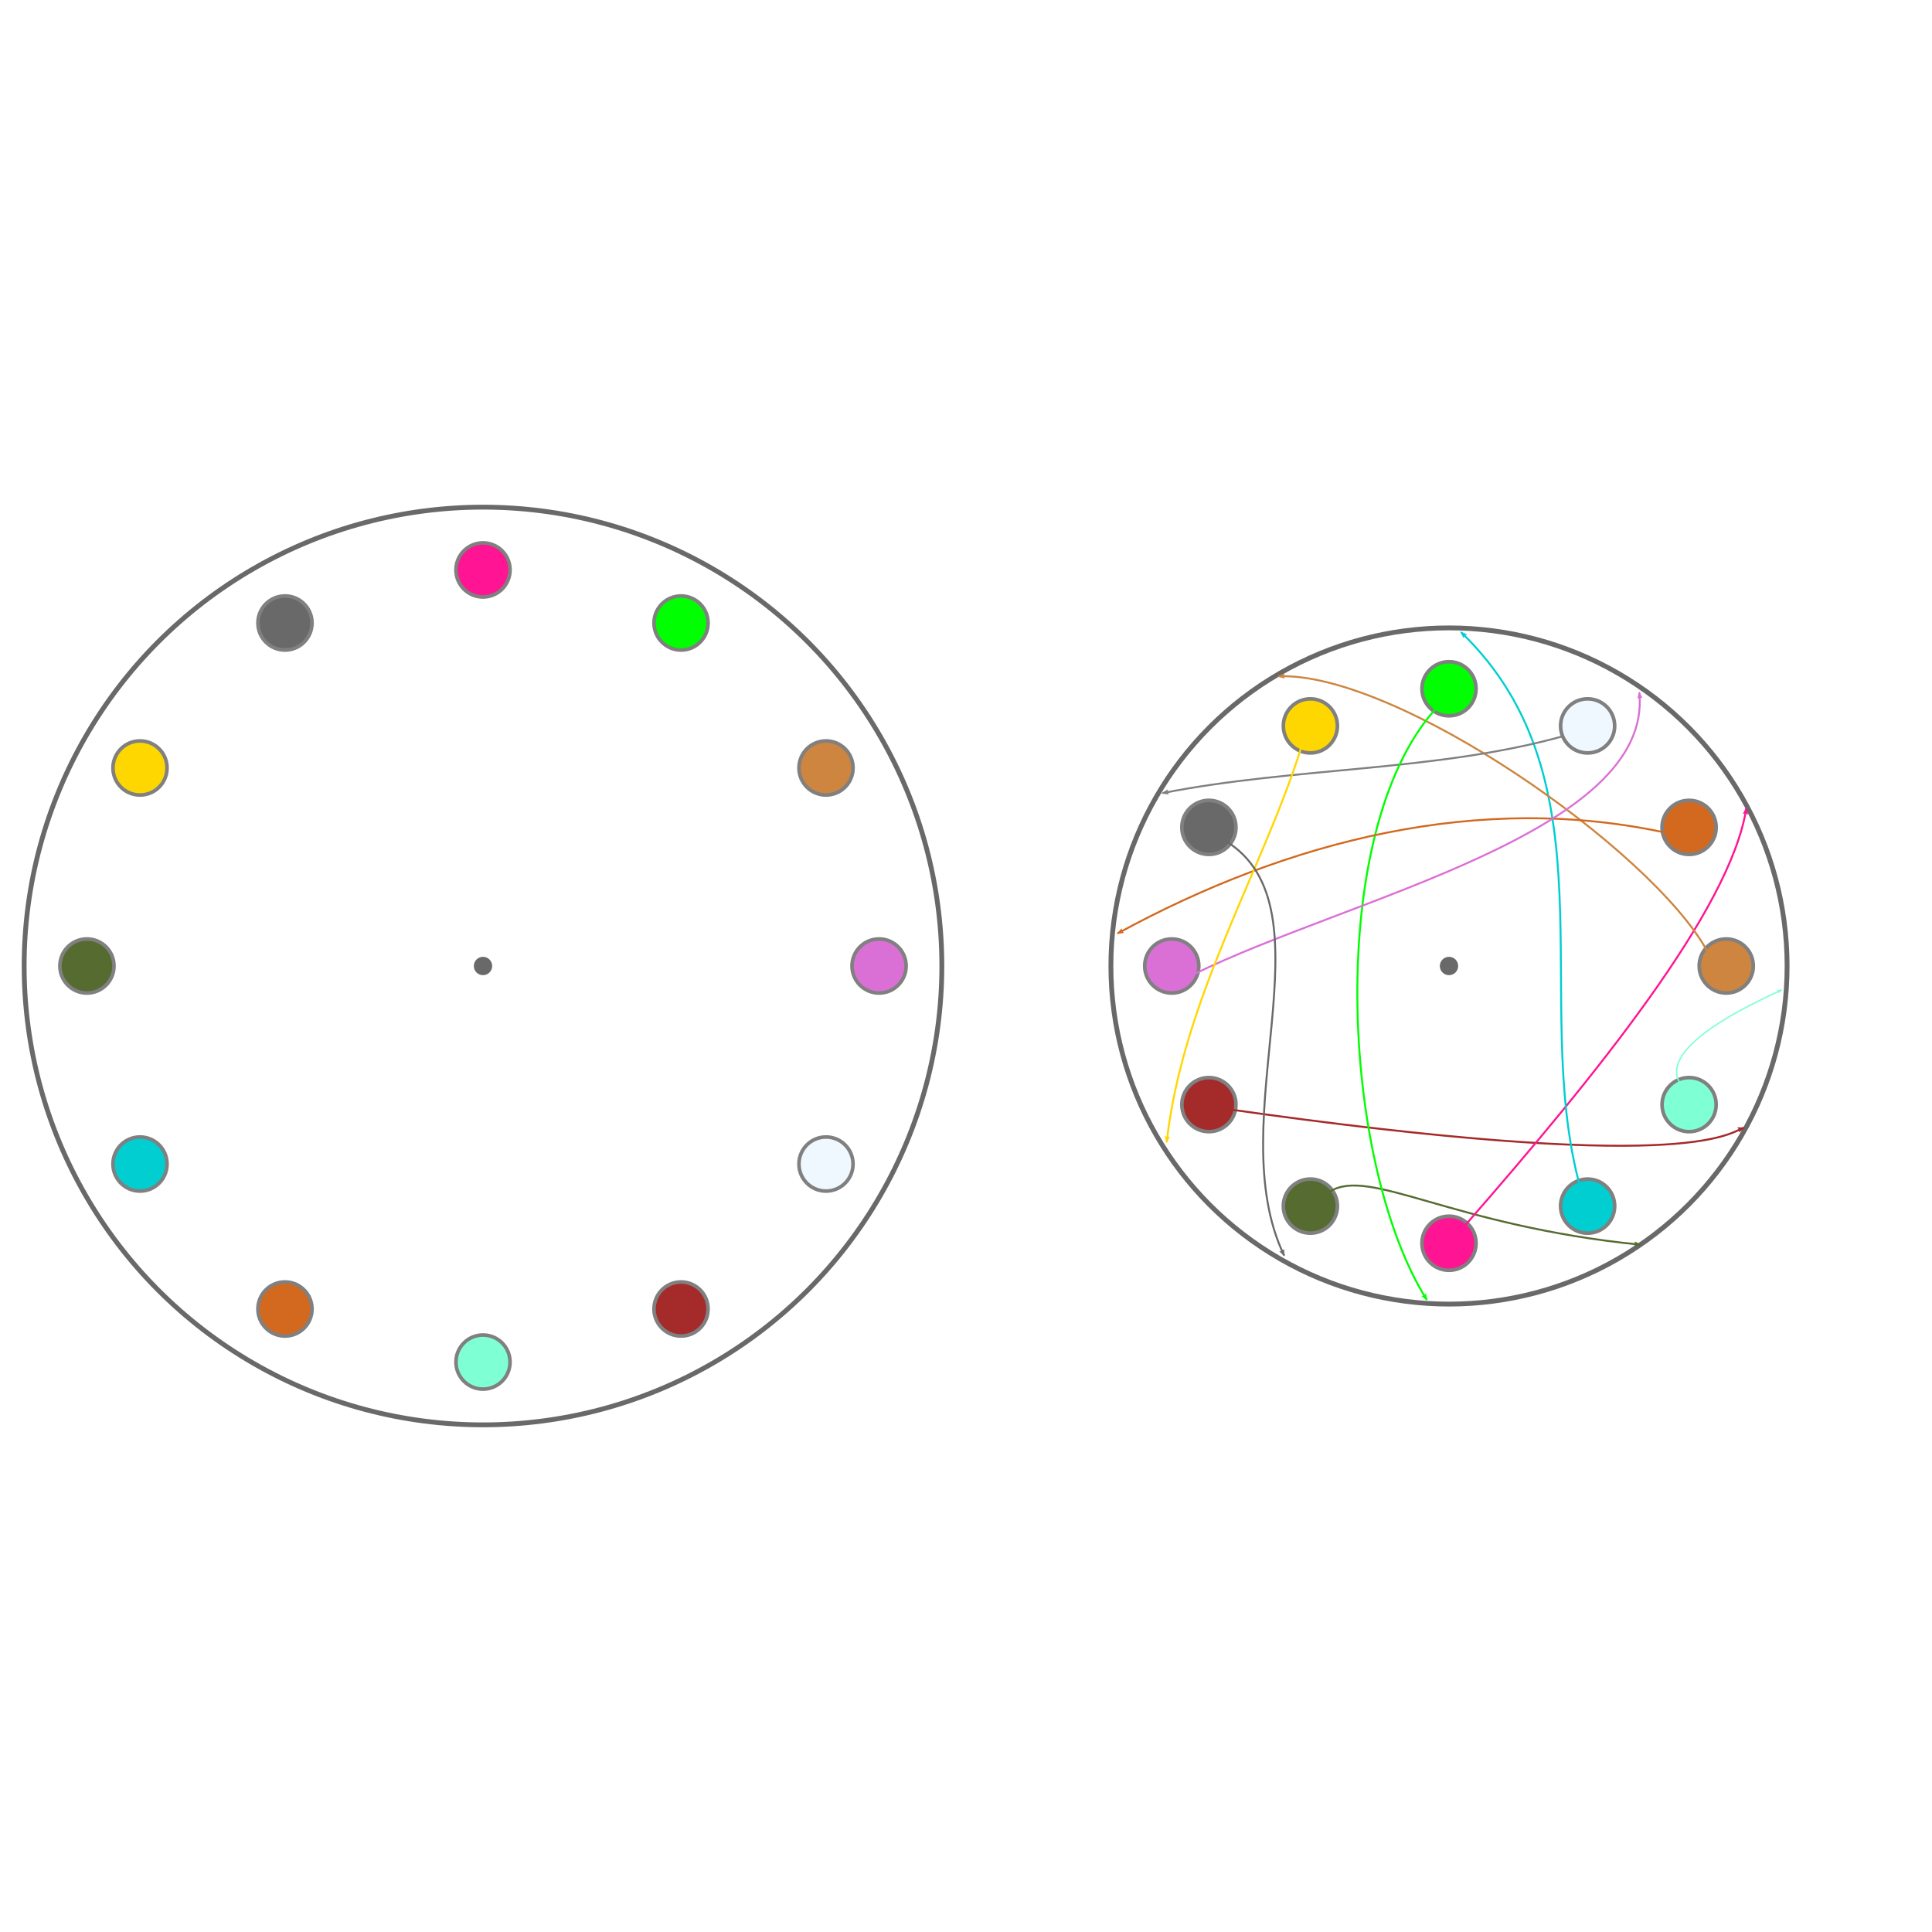 <?xml version="1.0" encoding="UTF-8" standalone="no"?>
<svg
   xmlns:dc="http://purl.org/dc/elements/1.1/"
   xmlns:cc="http://creativecommons.org/ns#"
   xmlns:rdf="http://www.w3.org/1999/02/22-rdf-syntax-ns#"
   xmlns:svg="http://www.w3.org/2000/svg"
   xmlns="http://www.w3.org/2000/svg"
   xmlns:sodipodi="http://sodipodi.sourceforge.net/DTD/sodipodi-0.dtd"
   xmlns:inkscape="http://www.inkscape.org/namespaces/inkscape"
   width="1000"
   height="1000"
   viewBox="0 0 2000 1000"
   version="1.1"
   id="svg60"
   sodipodi:docname="disque_dechiffrage_fleches.svg"
   inkscape:version="1.0.1 (3bc2e813f5, 2020-09-07)">
  <defs
     id="defs64">
    <marker
       style="overflow:visible;"
       id="marker3263"
       refX="0.0"
       refY="0.0"
       orient="auto"
       inkscape:stockid="Arrow2Lend"
       inkscape:isstock="true">
      <path
         transform="scale(1.1) rotate(180) translate(1,0)"
         d="M 8.719,4.034 L -2.207,0.016 L 8.719,-4.002 C 6.973,-1.63 6.983,1.616 8.719,4.034 z "
         style="fill-rule:evenodd;stroke-width:0.625;stroke-linejoin:round;stroke:#696969;stroke-opacity:1;fill:#696969;fill-opacity:1"
         id="path3261" />
    </marker>
    <marker
       style="overflow:visible;"
       id="marker3113"
       refX="0.0"
       refY="0.0"
       orient="auto"
       inkscape:stockid="Arrow2Lend"
       inkscape:isstock="true"
       inkscape:collect="always">
      <path
         transform="scale(1.1) rotate(180) translate(1,0)"
         d="M 8.719,4.034 L -2.207,0.016 L 8.719,-4.002 C 6.973,-1.63 6.983,1.616 8.719,4.034 z "
         style="fill-rule:evenodd;stroke-width:0.625;stroke-linejoin:round;stroke:#ffd700;stroke-opacity:1;fill:#ffd700;fill-opacity:1"
         id="path3111" />
    </marker>
    <marker
       style="overflow:visible;"
       id="marker2975"
       refX="0.0"
       refY="0.0"
       orient="auto"
       inkscape:stockid="Arrow2Lend"
       inkscape:isstock="true"
       inkscape:collect="always">
      <path
         transform="scale(1.1) rotate(180) translate(1,0)"
         d="M 8.719,4.034 L -2.207,0.016 L 8.719,-4.002 C 6.973,-1.63 6.983,1.616 8.719,4.034 z "
         style="fill-rule:evenodd;stroke-width:0.625;stroke-linejoin:round;stroke:#da70d6;stroke-opacity:1;fill:#da70d6;fill-opacity:1"
         id="path2973" />
    </marker>
    <marker
       style="overflow:visible;"
       id="marker2795"
       refX="0.0"
       refY="0.0"
       orient="auto"
       inkscape:stockid="Arrow2Lend"
       inkscape:isstock="true"
       inkscape:collect="always">
      <path
         transform="scale(1.1) rotate(180) translate(1,0)"
         d="M 8.719,4.034 L -2.207,0.016 L 8.719,-4.002 C 6.973,-1.63 6.983,1.616 8.719,4.034 z "
         style="fill-rule:evenodd;stroke-width:0.625;stroke-linejoin:round;stroke:#d2691e;stroke-opacity:1;fill:#d2691e;fill-opacity:1"
         id="path2793" />
    </marker>
    <marker
       style="overflow:visible;"
       id="marker2687"
       refX="0.0"
       refY="0.0"
       orient="auto"
       inkscape:stockid="Arrow2Lend"
       inkscape:isstock="true"
       inkscape:collect="always">
      <path
         transform="scale(1.1) rotate(180) translate(1,0)"
         d="M 8.719,4.034 L -2.207,0.016 L 8.719,-4.002 C 6.973,-1.63 6.983,1.616 8.719,4.034 z "
         style="fill-rule:evenodd;stroke-width:0.625;stroke-linejoin:round;stroke:#00ff00;stroke-opacity:1;fill:#00ff00;fill-opacity:1"
         id="path2685" />
    </marker>
    <marker
       style="overflow:visible;"
       id="marker2603"
       refX="0.0"
       refY="0.0"
       orient="auto"
       inkscape:stockid="Arrow2Lend"
       inkscape:isstock="true"
       inkscape:collect="always">
      <path
         transform="scale(1.1) rotate(180) translate(1,0)"
         d="M 8.719,4.034 L -2.207,0.016 L 8.719,-4.002 C 6.973,-1.63 6.983,1.616 8.719,4.034 z "
         style="fill-rule:evenodd;stroke-width:0.625;stroke-linejoin:round;stroke:#808080;stroke-opacity:1;fill:#808080;fill-opacity:1"
         id="path2601" />
    </marker>
    <marker
       style="overflow:visible;"
       id="marker2459"
       refX="0.0"
       refY="0.0"
       orient="auto"
       inkscape:stockid="Arrow2Lend"
       inkscape:isstock="true"
       inkscape:collect="always">
      <path
         transform="scale(1.1) rotate(180) translate(1,0)"
         d="M 8.719,4.034 L -2.207,0.016 L 8.719,-4.002 C 6.973,-1.63 6.983,1.616 8.719,4.034 z "
         style="fill-rule:evenodd;stroke-width:0.625;stroke-linejoin:round;stroke:#cd853f;stroke-opacity:1;fill:#cd853f;fill-opacity:1"
         id="path2457" />
    </marker>
    <marker
       style="overflow:visible;"
       id="marker2345"
       refX="0.0"
       refY="0.0"
       orient="auto"
       inkscape:stockid="Arrow2Lend"
       inkscape:isstock="true">
      <path
         transform="scale(1.1) rotate(180) translate(1,0)"
         d="M 8.719,4.034 L -2.207,0.016 L 8.719,-4.002 C 6.973,-1.63 6.983,1.616 8.719,4.034 z "
         style="fill-rule:evenodd;stroke-width:0.625;stroke-linejoin:round;stroke:#7fffd4;stroke-opacity:1;fill:#7fffd4;fill-opacity:1"
         id="path2343" />
    </marker>
    <marker
       style="overflow:visible;"
       id="marker2074"
       refX="0.0"
       refY="0.0"
       orient="auto"
       inkscape:stockid="Arrow2Lend"
       inkscape:isstock="true"
       inkscape:collect="always">
      <path
         transform="scale(1.1) rotate(180) translate(1,0)"
         d="M 8.719,4.034 L -2.207,0.016 L 8.719,-4.002 C 6.973,-1.63 6.983,1.616 8.719,4.034 z "
         style="fill-rule:evenodd;stroke-width:0.625;stroke-linejoin:round;stroke:#00ced1;stroke-opacity:1;fill:#00ced1;fill-opacity:1"
         id="path2072" />
    </marker>
    <marker
       style="overflow:visible;"
       id="marker1792"
       refX="0.0"
       refY="0.0"
       orient="auto"
       inkscape:stockid="Arrow2Lend"
       inkscape:isstock="true"
       inkscape:collect="always">
      <path
         transform="scale(1.1) rotate(180) translate(1,0)"
         d="M 8.719,4.034 L -2.207,0.016 L 8.719,-4.002 C 6.973,-1.63 6.983,1.616 8.719,4.034 z "
         style="fill-rule:evenodd;stroke-width:0.625;stroke-linejoin:round;stroke:#ff1492;stroke-opacity:1;fill:#ff1492;fill-opacity:1"
         id="path1790" />
    </marker>
    <marker
       style="overflow:visible;"
       id="marker1720"
       refX="0.0"
       refY="0.0"
       orient="auto"
       inkscape:stockid="Arrow2Lend"
       inkscape:isstock="true"
       inkscape:collect="always">
      <path
         transform="scale(1.1) rotate(180) translate(1,0)"
         d="M 8.719,4.034 L -2.207,0.016 L 8.719,-4.002 C 6.973,-1.63 6.983,1.616 8.719,4.034 z "
         style="fill-rule:evenodd;stroke-width:0.625;stroke-linejoin:round;stroke:#556b2f;stroke-opacity:1;fill:#556b2f;fill-opacity:1"
         id="path1718" />
    </marker>
    <marker
       style="overflow:visible;"
       id="marker1545"
       refX="0.0"
       refY="0.0"
       orient="auto"
       inkscape:stockid="Arrow2Lend"
       inkscape:isstock="true"
       inkscape:collect="always">
      <path
         transform="scale(1.1) rotate(180) translate(1,0)"
         d="M 8.719,4.034 L -2.207,0.016 L 8.719,-4.002 C 6.973,-1.63 6.983,1.616 8.719,4.034 z "
         style="fill-rule:evenodd;stroke-width:0.625;stroke-linejoin:round;stroke:#a52a2a;stroke-opacity:1;fill:#a52a2a;fill-opacity:1"
         id="path1543" />
    </marker>
    <marker
       style="overflow:visible;"
       id="marker1511"
       refX="0.0"
       refY="0.0"
       orient="auto"
       inkscape:stockid="Arrow1Lend"
       inkscape:isstock="true">
      <path
         transform="scale(0.8) rotate(180) translate(12.5,0)"
         style="fill-rule:evenodd;stroke:#a52a2a;stroke-width:1pt;stroke-opacity:1;fill:#a52a2a;fill-opacity:1"
         d="M 0.0,0.0 L 5.0,-5.0 L -12.5,0.0 L 5.0,5.0 L 0.0,0.0 z "
         id="path1509" />
    </marker>
    <marker
       style="overflow:visible;"
       id="Arrow2Lend"
       refX="0.0"
       refY="0.0"
       orient="auto"
       inkscape:stockid="Arrow2Lend"
       inkscape:isstock="true">
      <path
         transform="scale(1.1) rotate(180) translate(1,0)"
         d="M 8.719,4.034 L -2.207,0.016 L 8.719,-4.002 C 6.973,-1.63 6.983,1.616 8.719,4.034 z "
         style="fill-rule:evenodd;stroke-width:0.625;stroke-linejoin:round;stroke:#a52a2a;stroke-opacity:1;fill:#a52a2a;fill-opacity:1"
         id="path918" />
    </marker>
    <marker
       style="overflow:visible;"
       id="Arrow1Mend"
       refX="0.0"
       refY="0.0"
       orient="auto"
       inkscape:stockid="Arrow1Mend"
       inkscape:isstock="true">
      <path
         transform="scale(0.4) rotate(180) translate(10,0)"
         style="fill-rule:evenodd;stroke:#a52a2a;stroke-width:1pt;stroke-opacity:1;fill:#a52a2a;fill-opacity:1"
         d="M 0.0,0.0 L 5.0,-5.0 L -12.5,0.0 L 5.0,5.0 L 0.0,0.0 z "
         id="path906" />
    </marker>
    <marker
       style="overflow:visible;"
       id="Arrow1Lend"
       refX="0.0"
       refY="0.0"
       orient="auto"
       inkscape:stockid="Arrow1Lend"
       inkscape:isstock="true">
      <path
         transform="scale(0.8) rotate(180) translate(12.5,0)"
         style="fill-rule:evenodd;stroke:#a52a2a;stroke-width:1pt;stroke-opacity:1;fill:#a52a2a;fill-opacity:1"
         d="M 0.0,0.0 L 5.0,-5.0 L -12.5,0.0 L 5.0,5.0 L 0.0,0.0 z "
         id="path900" />
    </marker>
  </defs>
  <sodipodi:namedview
     pagecolor="#ffffff"
     bordercolor="#666666"
     borderopacity="1"
     objecttolerance="10"
     gridtolerance="10"
     guidetolerance="10"
     inkscape:pageopacity="0"
     inkscape:pageshadow="2"
     inkscape:window-width="1920"
     inkscape:window-height="1027"
     id="namedview62"
     showgrid="false"
     inkscape:zoom="2.8284271"
     inkscape:cx="777.9724"
     inkscape:cy="566.54984"
     inkscape:window-x="-8"
     inkscape:window-y="-8"
     inkscape:window-maximized="1"
     inkscape:current-layer="svg60" />
  <desc
     id="desc2">Disque de dechiffrage</desc>
  <circle
     cx="500"
     cy="500"
     r="475.0"
     fill="none"
     stroke="dimgrey"
     stroke-width="5"
     id="circle4" />
  <circle
     cx="500"
     cy="500"
     r="7"
     fill="dimgrey"
     stroke="dimgrey"
     stroke-width="5"
     id="circle6" />
  <circle
     cx="855.07"
     cy="705.0"
     r="28"
     fill="aliceblue"
     stroke="grey"
     stroke-width="3.75"
     id="circle8" />
  <circle
     cx="705.0"
     cy="855.07"
     r="28"
     fill="brown"
     stroke="grey"
     stroke-width="3.75"
     id="circle10" />
  <circle
     cx="500.0"
     cy="910.0"
     r="28"
     fill="aquamarine"
     stroke="grey"
     stroke-width="3.75"
     id="circle12" />
  <circle
     cx="295"
     cy="855.07"
     r="28"
     fill="chocolate"
     stroke="grey"
     stroke-width="3.75"
     id="circle14" />
  <circle
     cx="144.93"
     cy="705.0"
     r="28"
     fill="darkturquoise"
     stroke="grey"
     stroke-width="3.75"
     id="circle16" />
  <circle
     cx="90.0"
     cy="500"
     r="28"
     fill="darkolivegreen"
     stroke="grey"
     stroke-width="3.75"
     id="circle18" />
  <circle
     cx="144.93"
     cy="295"
     r="28"
     fill="gold"
     stroke="grey"
     stroke-width="3.75"
     id="circle20" />
  <circle
     cx="295"
     cy="144.93"
     r="28"
     fill="dimgrey"
     stroke="grey"
     stroke-width="3.75"
     id="circle22" />
  <circle
     cx="500"
     cy="90.0"
     r="28"
     fill="deeppink"
     stroke="grey"
     stroke-width="3.75"
     id="circle24" />
  <circle
     cx="705.0"
     cy="144.93"
     r="28"
     fill="lime"
     stroke="grey"
     stroke-width="3.75"
     id="circle26" />
  <circle
     cx="855.07"
     cy="295"
     r="28"
     fill="peru"
     stroke="grey"
     stroke-width="3.75"
     id="circle28" />
  <circle
     cx="910.0"
     cy="500"
     r="28"
     fill="orchid"
     stroke="grey"
     stroke-width="3.75"
     id="circle30" />
  <circle
     cx="1500"
     cy="500"
     r="350.0"
     fill="none"
     stroke="dimgrey"
     stroke-width="5"
     id="circle32" />
  <circle
     cx="1748.549"
     cy="643.5"
     r="28"
     fill="aquamarine"
     stroke="grey"
     stroke-width="3.75"
     id="circle34" />
  <circle
     cx="1643.5"
     cy="748.549"
     r="28"
     fill="darkturquoise"
     stroke="grey"
     stroke-width="3.75"
     id="circle36" />
  <circle
     cx="1500.0"
     cy="787.0"
     r="28"
     fill="deeppink"
     stroke="grey"
     stroke-width="3.75"
     id="circle38" />
  <circle
     cx="1356.5"
     cy="748.549"
     r="28"
     fill="darkolivegreen"
     stroke="grey"
     stroke-width="3.75"
     id="circle40"
     style="fill:#556b2f;fill-opacity:1" />
  <circle
     cx="1251.451"
     cy="643.5"
     r="28"
     fill="brown"
     stroke="grey"
     stroke-width="3.75"
     id="circle42"
     style="fill:#a52a2a;fill-opacity:1" />
  <circle
     cx="1213.0"
     cy="500"
     r="28"
     fill="orchid"
     stroke="grey"
     stroke-width="3.75"
     id="circle44" />
  <circle
     cx="1251.451"
     cy="356.5"
     r="28"
     fill="dimgrey"
     stroke="grey"
     stroke-width="3.75"
     id="circle46" />
  <circle
     cx="1356.5"
     cy="251.451"
     r="28"
     fill="gold"
     stroke="grey"
     stroke-width="3.75"
     id="circle48" />
  <circle
     cx="1500.0"
     cy="213.0"
     r="28"
     fill="lime"
     stroke="grey"
     stroke-width="3.75"
     id="circle50" />
  <circle
     cx="1643.5"
     cy="251.451"
     r="28"
     fill="aliceblue"
     stroke="grey"
     stroke-width="3.75"
     id="circle52" />
  <circle
     cx="1748.549"
     cy="356.5"
     r="28"
     fill="chocolate"
     stroke="grey"
     stroke-width="3.75"
     id="circle54" />
  <circle
     cx="1787.0"
     cy="500"
     r="28"
     fill="peru"
     stroke="grey"
     stroke-width="3.75"
     id="circle56" />
  <circle
     cx="1500"
     cy="500"
     r="7"
     fill="dimgrey"
     stroke="dimgrey"
     stroke-width="5"
     id="circle58" />
  <path
     style="fill:none;stroke:#a52a2a;stroke-width:2.046;stroke-linecap:butt;stroke-linejoin:miter;stroke-miterlimit:4;stroke-dasharray:none;stroke-opacity:1;marker-end:url(#marker1545)"
     d="m 1267.449,647.7 c 478.437,68.379 521.215,25.845 537.769,19.788"
     id="path1215"
     sodipodi:nodetypes="cc" />
  <path
     style="fill:none;stroke:#556b2f;stroke-width:2px;stroke-linecap:butt;stroke-linejoin:miter;stroke-opacity:1;marker-end:url(#marker1720)"
     d="m 1376.75,733.5 c 40.769,-25.819 125.558,35.478 321.25,55"
     id="path1716"
     sodipodi:nodetypes="cc" />
  <path
     style="fill:none;fill-opacity:1;stroke:#ff1492;stroke-width:2px;stroke-linecap:butt;stroke-linejoin:miter;stroke-opacity:1;marker-end:url(#marker1792)"
     d="m 1516.334,768.861 c 135.405,-155.062 275.238,-327.388 291.408,-432.013"
     id="path1788"
     sodipodi:nodetypes="cc" />
  <path
     style="fill:none;stroke:#00ced1;stroke-width:2px;stroke-linecap:butt;stroke-linejoin:miter;stroke-opacity:1;marker-end:url(#marker2074)"
     d="M 1635.015,726.121 C 1584.181,534.621 1671.638,307.569 1512.5,154.5"
     id="path1922"
     sodipodi:nodetypes="cc" />
  <path
     style="fill:none;stroke:#7fffd4;stroke-width:1.456px;stroke-linecap:butt;stroke-linejoin:miter;stroke-opacity:1;marker-end:url(#marker2345)"
     d="m 1744.563,628.086 c -42.011,-40.41 76.248,-91.971 99.692,-103.321"
     id="path2341"
     sodipodi:nodetypes="cc" />
  <path
     style="fill:none;stroke:#cd853f;stroke-width:2.004px;stroke-linecap:butt;stroke-linejoin:miter;stroke-opacity:1;marker-end:url(#marker2459)"
     d="M 1767.101,484.21 C 1709.51,379.695 1446.449,195.714 1323.71,200.057"
     id="path2455"
     sodipodi:nodetypes="cc" />
  <path
     style="fill:none;stroke:#808080;stroke-width:2px;stroke-linecap:butt;stroke-linejoin:miter;stroke-opacity:1;marker-end:url(#marker2603)"
     d="m 1618.5,262 c -131.806,36.783 -277.917,31.969 -415,59"
     id="path2599"
     sodipodi:nodetypes="cc" />
  <path
     style="fill:none;stroke:#00ff00;stroke-width:2px;stroke-linecap:butt;stroke-linejoin:miter;stroke-opacity:1;marker-end:url(#marker2687)"
     d="M 1485.884,234.174 C 1371.475,361.649 1387.951,703.881 1477,845.5"
     id="path2683"
     sodipodi:nodetypes="cc" />
  <path
     style="fill:none;stroke:#d2691e;stroke-width:1.981px;stroke-linecap:butt;stroke-linejoin:miter;stroke-opacity:1;marker-end:url(#marker2795)"
     d="m 1726.504,362.492 c -194.189,-42.864 -392.599,7.144 -569.438,103.725"
     id="path2791"
     sodipodi:nodetypes="cc" />
  <path
     style="fill:none;stroke:#da70d6;stroke-width:1.986px;stroke-linecap:butt;stroke-linejoin:miter;stroke-opacity:1;marker-end:url(#marker2975)"
     d="M 1235.982,508.501 C 1395.286,429.936 1711.551,361.92 1697.026,216.973"
     id="path2971"
     sodipodi:nodetypes="cc" />
  <path
     style="fill:none;stroke:#ffd700;stroke-width:2px;stroke-linecap:butt;stroke-linejoin:miter;stroke-opacity:1;marker-end:url(#marker3113);fill-opacity:1"
     d="M 1348.453,269.332 C 1308.47,399.052 1224.85,531.648 1207.738,682.283"
     id="path3109"
     sodipodi:nodetypes="cc" />
  <path
     style="fill:none;stroke:#696969;stroke-width:2px;stroke-linecap:butt;stroke-linejoin:miter;stroke-opacity:1;marker-end:url(#marker3263)"
     d="m 1268.55,370.448 c 114.119,69.48 -6.36,290.147 60.811,429.214"
     id="path3259"
     sodipodi:nodetypes="cc" />
</svg>

